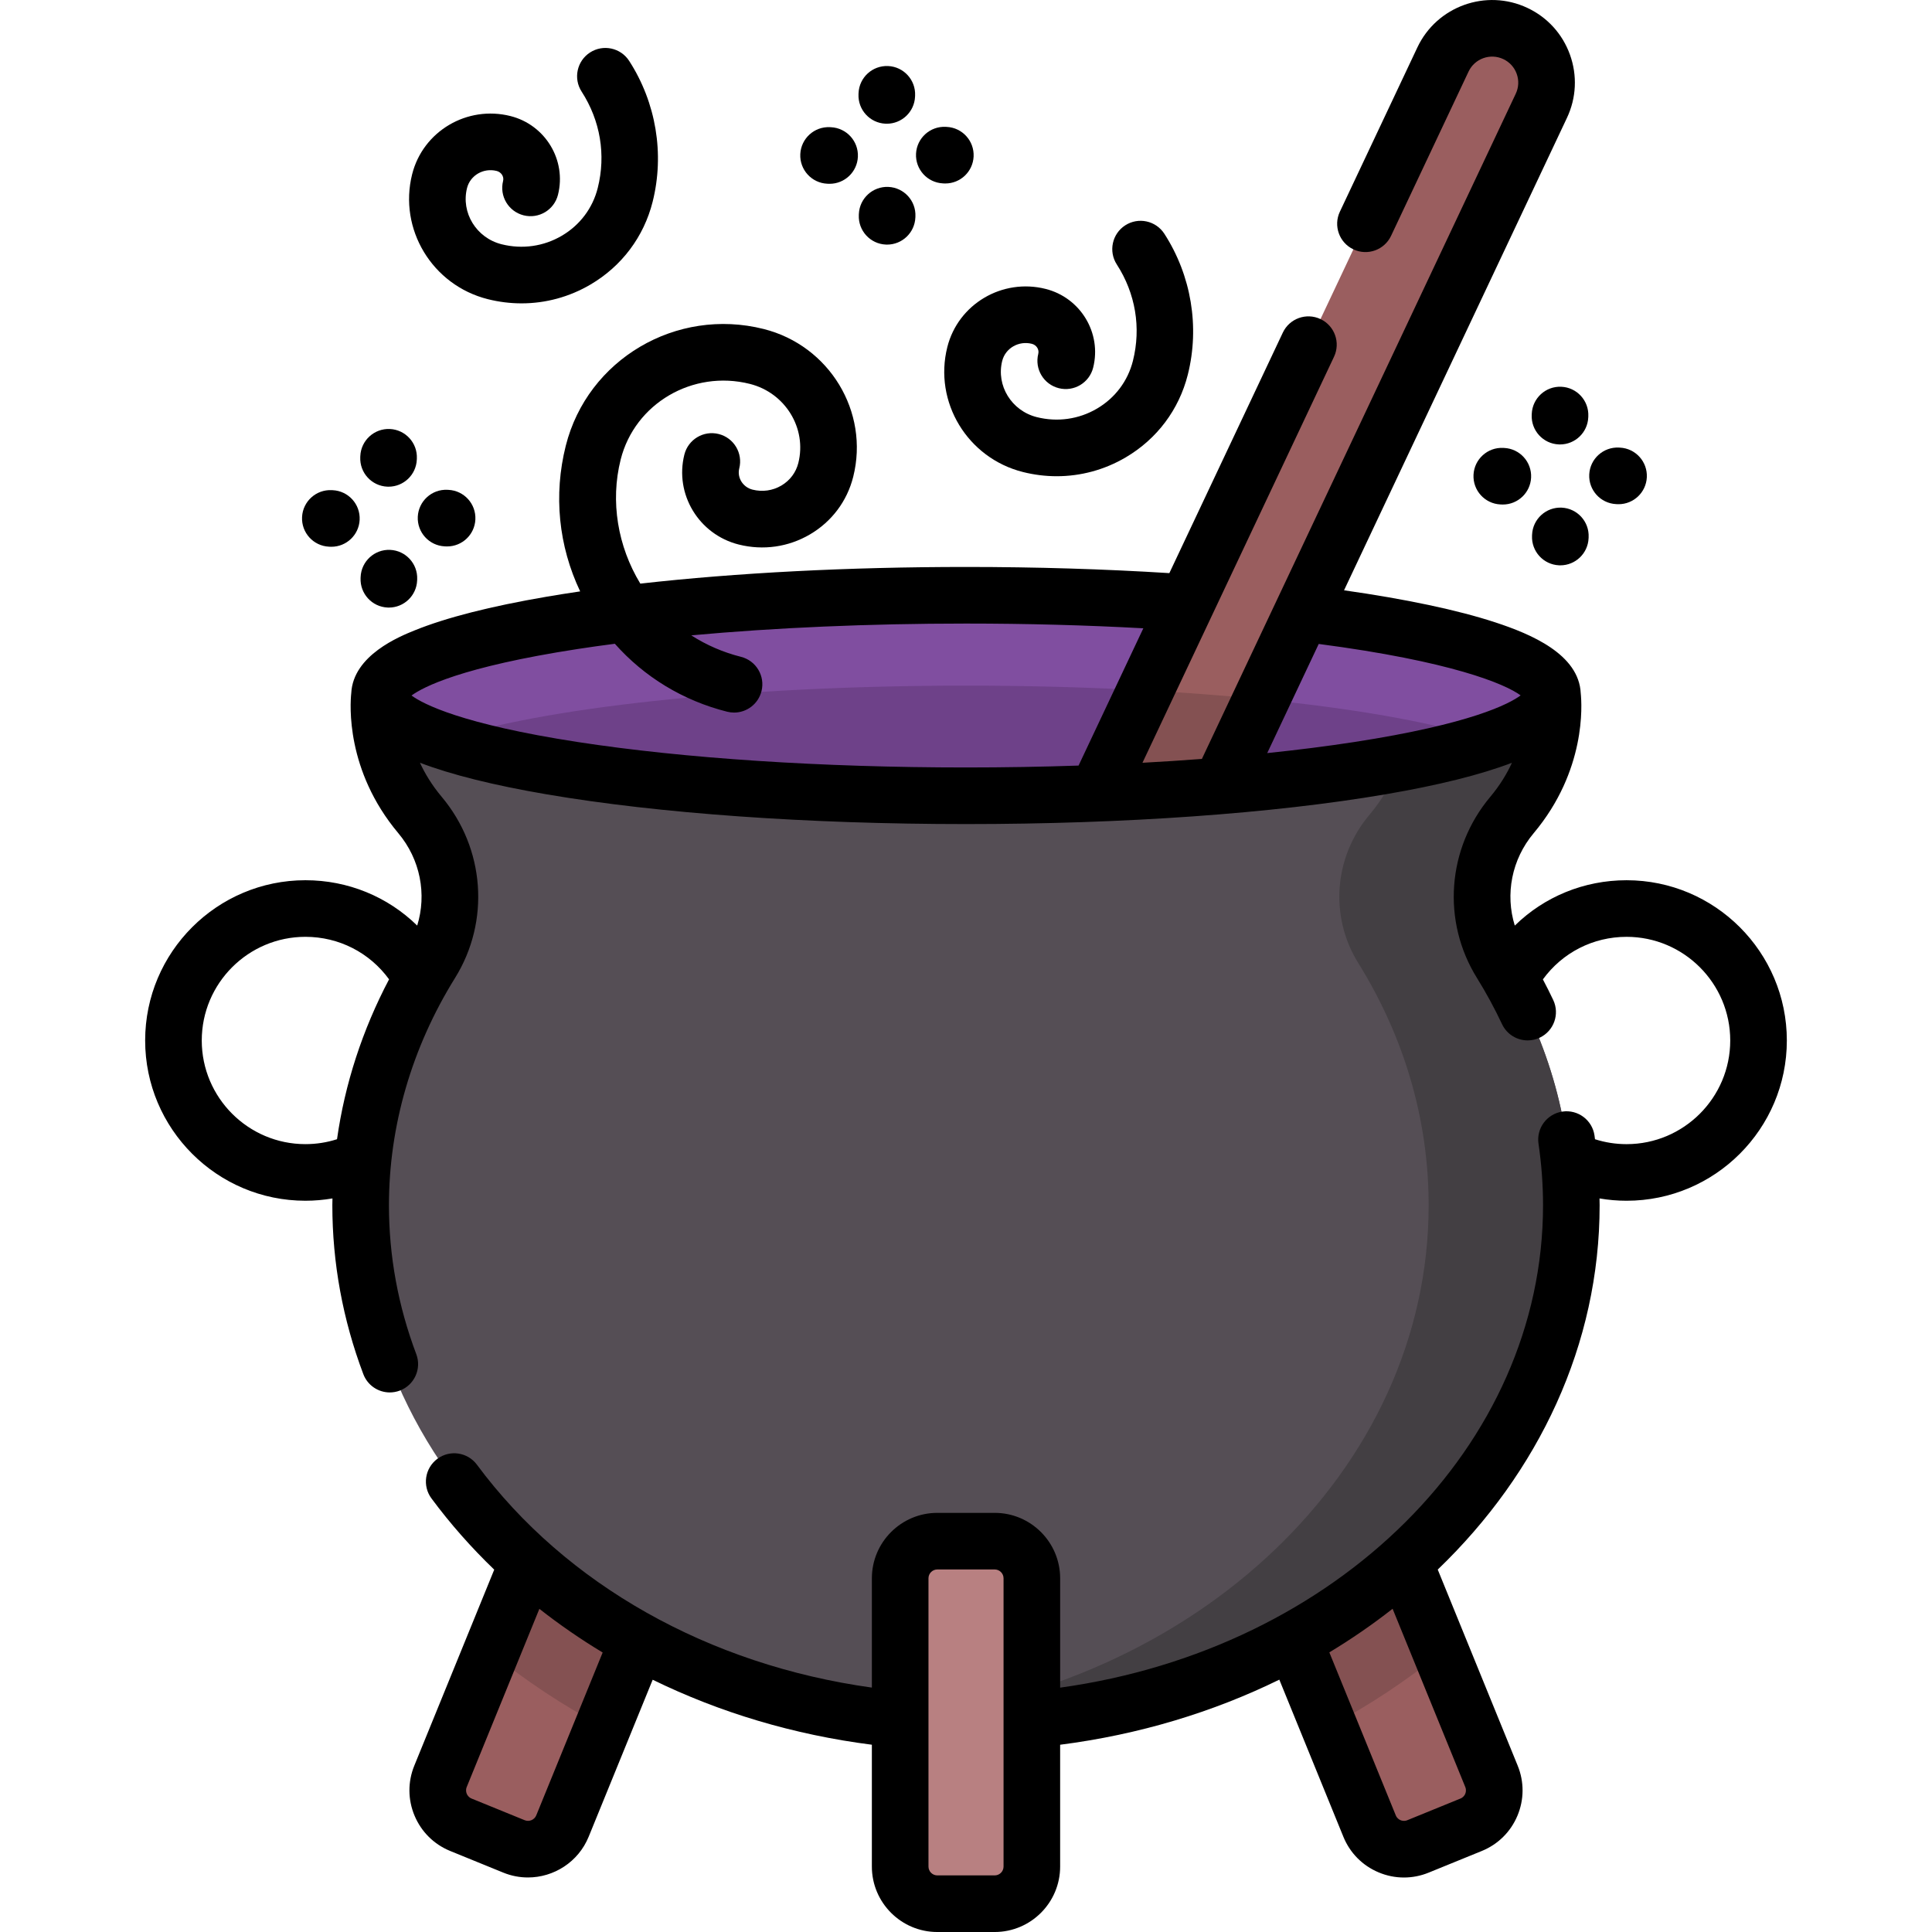 <?xml version="1.0" encoding="iso-8859-1"?>
<!-- Generator: Adobe Illustrator 24.0.2, SVG Export Plug-In . SVG Version: 6.00 Build 0)  -->
<svg version="1.1" id="Capa_1" xmlns="http://www.w3.org/2000/svg" xmlns:xlink="http://www.w3.org/1999/xlink" x="0px" y="0px"
	 viewBox="0 0 511.996 511.996" style="enable-background:new 0 0 511.996 511.996;" xml:space="preserve">
<g>
	<g>
		<g>
			<g>
				<g>
					<path style="fill:#9A5E5F;" d="M136.22,489.316l-14.079-5.741c-5.035-2.053-7.452-7.799-5.399-12.834l28.841-70.733
						c2.053-5.035,7.799-7.452,12.834-5.399l14.079,5.741c5.035,2.053,7.452,7.799,5.399,12.834l-28.841,70.733
						C147.001,488.951,141.255,491.369,136.22,489.316z"/>
					<path style="fill:#845152;" d="M177.898,413.179l-18.115,44.432c-10.525-5.612-20.469-12.179-29.674-19.642l15.477-37.964
						c2.048-5.031,7.798-7.453,12.829-5.395l14.079,5.74C177.533,402.398,179.946,408.148,177.898,413.179z"/>
				</g>
				<g>
					<path style="fill:#9A5E5F;" d="M375.782,489.316l14.079-5.741c5.035-2.053,7.452-7.799,5.399-12.834l-28.841-70.733
						c-2.053-5.035-7.799-7.452-12.834-5.399l-14.079,5.741c-5.035,2.053-7.452,7.799-5.399,12.834l28.841,70.733
						C365.001,488.951,370.747,491.369,375.782,489.316z"/>
					<path style="fill:#845152;" d="M381.894,437.959c-9.205,7.473-19.149,14.039-29.674,19.642l-18.115-44.422
						c-2.048-5.031,0.364-10.781,5.405-12.829l14.079-5.74c5.031-2.058,10.781,0.364,12.829,5.395L381.894,437.959z"/>
				</g>
			</g>
			<g>
				<path style="fill:#554E55;" d="M400.688,215.982c13.013-15.501,10.742-31.665,10.742-31.665H100.563
					c0,0-2.271,16.163,10.741,31.664c9.355,11.144,10.587,26.883,2.908,39.242c-11.897,19.145-18.638,40.986-18.638,64.173
					c0,75.698,71.824,137.063,160.424,137.063s160.424-61.365,160.424-137.063c0-23.189-6.742-45.031-18.641-64.177
					C390.102,242.862,391.334,227.124,400.688,215.982z"/>
				<path style="fill:#433F43;" d="M416.418,319.4c0,75.691-71.822,137.057-160.42,137.057c-6.399,0-12.71-0.325-18.913-0.945
					c79.698-7.994,141.517-65.885,141.517-136.112c0-23.196-6.744-45.033-18.647-64.182c-7.679-12.356-6.439-28.099,2.914-39.234
					c13.006-15.506,10.741-31.663,10.741-31.663h37.816c0,0,2.274,16.156-10.741,31.663c-9.353,11.135-10.584,26.878-2.904,39.234
					C409.684,274.367,416.418,296.204,416.418,319.4z"/>
			</g>
			<ellipse style="fill:#6E4189;" cx="255.998" cy="184.317" rx="155.434" ry="26.568"/>
			<path style="fill:#804EA0;" d="M411.428,184.316c0,4.31-6,8.38-16.65,11.98c-25.62-8.66-78.14-14.6-138.78-14.6
				s-113.16,5.94-138.78,14.6c-10.65-3.6-16.65-7.67-16.65-11.98c0-14.67,69.59-26.57,155.43-26.57S411.428,169.646,411.428,184.316
				z"/>
			<path style="fill:#B88081;" d="M263.603,504.496h-15.204c-5.437,0-9.845-4.408-9.845-9.845v-76.387
				c0-5.437,4.408-9.845,9.845-9.845h15.204c5.437,0,9.845,4.408,9.845,9.845v76.387
				C273.449,500.088,269.041,504.496,263.603,504.496z"/>
		</g>
		<g>
			<path style="fill:#9A5E5F;" d="M408.466,28.047l-85.034,180.219c-10.338,0.847-21.315,1.506-32.775,1.959L382.406,15.75
				c3.397-7.187,11.982-10.269,19.179-6.872C408.782,12.265,411.863,20.85,408.466,28.047z"/>
		</g>
		<path style="fill:#845152;" d="M334.258,185.306l-10.83,22.96c-10.33,0.85-21.31,1.51-32.77,1.96l12.86-27.27
			C314.328,183.556,324.628,184.346,334.258,185.306z"/>
	</g>
	<g>
		<path d="M169.693,154.665c-5.997-9.864-8-21.778-5.21-32.877c3.738-14.865,19.098-23.856,34.236-20.053
			c9.395,2.363,15.156,11.771,12.842,20.973c-0.633,2.517-2.23,4.638-4.496,5.971c-2.303,1.355-5.014,1.737-7.637,1.078
			c-2.558-0.644-4.135-3.171-3.516-5.635c1.01-4.017-1.428-8.092-5.445-9.102c-4.014-1.013-8.092,1.428-9.102,5.445
			c-2.636,10.485,3.826,21.179,14.405,23.839c6.47,1.627,13.182,0.669,18.901-2.696c5.755-3.386,9.817-8.799,11.437-15.242
			c4.331-17.223-6.314-34.798-23.73-39.178c-23.163-5.826-46.687,8.057-52.441,30.942c-3.282,13.051-1.911,26.543,3.813,38.594
			c-3.061,0.45-6.039,0.921-8.924,1.414c-14.804,2.531-26.531,5.52-34.857,8.884c-4.095,1.655-16.376,6.625-16.881,16.659
			c-0.314,2.933-1.504,20.471,12.472,37.122c5.837,6.953,7.576,16.184,5.002,24.482c-7.82-7.651-18.328-12.019-29.624-12.019
			c-23.418,0-42.47,19.052-42.47,42.47s19.052,42.47,42.47,42.47c2.426,0,4.818-0.213,7.169-0.612
			c-0.009,0.601-0.032,1.201-0.032,1.802c0,15.27,2.762,30.328,8.209,44.757c1.134,3.003,3.987,4.854,7.018,4.853
			c0.88,0,1.775-0.156,2.647-0.485c3.875-1.463,5.831-5.79,4.368-9.666c-4.806-12.73-7.242-26.006-7.242-39.459
			c0-20.96,6.054-41.782,17.508-60.215c9.357-15.058,7.938-34.356-3.533-48.021c-2.567-3.058-4.421-6.127-5.761-9.031
			c8.229,3.154,19.496,5.967,33.537,8.368c29.762,5.087,69.244,7.889,111.172,7.889s81.41-2.802,111.172-7.889
			c14.023-2.397,25.281-5.206,33.507-8.356c-1.336,2.909-3.181,5.977-5.734,9.019c-11.47,13.665-12.89,32.961-3.532,48.018
			c2.409,3.877,4.645,7.993,6.645,12.233c1.279,2.713,3.976,4.303,6.788,4.303c1.072,0,2.161-0.231,3.194-0.719
			c3.747-1.767,5.351-6.236,3.584-9.982c-0.872-1.848-1.795-3.668-2.743-5.468c5.169-7.097,13.297-11.277,22.179-11.277
			c15.147,0,27.47,12.323,27.47,27.47s-12.323,27.47-27.47,27.47c-2.883,0-5.688-0.443-8.371-1.303c-0.046-0.333-0.08-0.668-0.129-1
			c-0.604-4.098-4.407-6.93-8.513-6.327c-4.098,0.604-6.93,4.415-6.327,8.513c0.796,5.403,1.2,10.889,1.2,16.307
			c0,63.66-54.56,117.651-127.969,127.844v-28.976c0-9.564-7.781-17.345-17.346-17.345h-15.204c-9.564,0-17.345,7.781-17.345,17.345
			v28.96c-43.219-5.988-81.099-27.277-104.66-59.064c-2.466-3.327-7.163-4.025-10.492-1.559c-3.328,2.467-4.025,7.164-1.559,10.492
			c4.992,6.734,10.563,13.035,16.633,18.875l-21.183,51.948c-1.748,4.288-1.72,9.001,0.077,13.273
			c1.798,4.271,5.149,7.585,9.437,9.333l14.084,5.742c2.133,0.868,4.341,1.278,6.515,1.278c6.846,0,13.351-4.077,16.097-10.794
			l16.964-41.607c17.755,8.686,37.386,14.58,58.086,17.224v32.286c0,9.564,7.781,17.345,17.345,17.345h15.204
			c9.564,0,17.346-7.781,17.346-17.345v-32.282c20.946-2.68,40.532-8.648,58.085-17.25l16.968,41.624
			c1.747,4.295,5.063,7.65,9.338,9.447c2.164,0.91,4.441,1.365,6.721,1.365c2.217,0,4.435-0.431,6.549-1.293l14.075-5.737
			c4.295-1.747,7.65-5.064,9.447-9.339c1.794-4.269,1.82-8.981,0.072-13.27l-21.187-51.967
			c26.775-25.722,42.902-59.671,42.902-96.551c0-0.6-0.025-1.202-0.033-1.803c2.353,0.4,4.746,0.613,7.174,0.613
			c23.418,0,42.47-19.052,42.47-42.47s-19.052-42.47-42.47-42.47c-11.296,0-21.805,4.368-29.625,12.02
			c-2.576-8.298-0.838-17.529,4.999-24.482c13.922-16.584,12.797-34.045,12.478-37.083c-0.473-10.321-13.101-15.661-22.652-18.793
			c-9.952-3.264-23.7-6.171-40.075-8.497l59.066-125.183c2.499-5.296,2.785-11.247,0.805-16.756
			c-1.979-5.506-5.984-9.91-11.269-12.396c-10.922-5.157-24.001-0.466-29.163,10.454L355.077,56.1
			c-1.767,3.746-0.163,8.216,3.583,9.983c3.748,1.768,8.216,0.163,9.983-3.583l20.543-43.545c1.627-3.442,5.752-4.919,9.205-3.291
			c1.665,0.784,2.925,2.169,3.547,3.901c0.624,1.736,0.534,3.611-0.254,5.281L318.51,201.122c-5.133,0.39-10.391,0.729-15.747,1.02
			L353.527,94.54c1.767-3.746,0.163-8.216-3.583-9.983c-3.746-1.767-8.215-0.163-9.983,3.583l-30.072,63.742
			c-17.24-1.08-35.343-1.634-53.891-1.634C224.891,150.248,195.136,151.792,169.693,154.665z M89.313,301.902
			c-2.684,0.861-5.491,1.304-8.375,1.304c-15.147,0-27.47-12.323-27.47-27.47s12.323-27.47,27.47-27.47
			c8.877,0,17,4.175,22.169,11.264C96.044,272.921,91.385,287.249,89.313,301.902z M153.068,196.638
			c-30.752-4.741-40.914-10.055-44.012-12.321c3.097-2.267,13.26-7.581,44.012-12.322c3.182-0.491,6.485-0.953,9.87-1.393
			c7.8,8.794,18.073,15.069,29.762,18.008c0.614,0.154,1.229,0.229,1.834,0.229c3.356,0,6.413-2.27,7.268-5.673
			c1.01-4.017-1.427-8.093-5.444-9.103c-4.745-1.193-9.172-3.127-13.165-5.688c22.177-2.036,47.122-3.126,72.805-3.126
			c16.109,0,31.866,0.425,46.993,1.254l-17.164,36.382c-9.75,0.328-19.73,0.5-29.829,0.5
			C217.841,203.385,181.286,200.989,153.068,196.638z M358.928,196.638c-7.194,1.109-14.936,2.09-23.102,2.937l13.647-28.923
			c35.13,4.601,49.393,10.597,53.509,13.634C399.935,186.534,389.822,191.875,358.928,196.638z M142.116,481.078
			c-0.491,1.201-1.869,1.78-3.067,1.293l-14.08-5.74c-0.78-0.318-1.132-0.927-1.273-1.262s-0.33-1.013-0.013-1.791l19.255-47.221
			c5.312,4.173,10.91,8.039,16.771,11.572L142.116,481.078z M265.949,494.651c0,1.293-1.052,2.345-2.346,2.345h-15.204
			c-1.293,0-2.345-1.052-2.345-2.345v-76.387c0-1.293,1.052-2.345,2.345-2.345h15.204c1.293,0,2.346,1.052,2.346,2.345V494.651z
			 M388.312,473.577c0.319,0.782,0.131,1.46-0.01,1.795c-0.171,0.407-0.531,0.956-1.276,1.259l-14.08,5.74
			c-0.783,0.32-1.461,0.131-1.795-0.01c-0.407-0.171-0.955-0.53-1.258-1.276l-17.607-43.192c5.881-3.549,11.48-7.409,16.765-11.558
			L388.312,473.577z"/>
		<path d="M251.047,91.981c-3.66,14.556,5.33,29.407,20.039,33.106c2.97,0.747,5.974,1.116,8.956,1.116
			c6.386,0,12.671-1.693,18.289-4.999c8.277-4.87,14.119-12.652,16.447-21.912c3.188-12.675,0.923-26.286-6.214-37.342
			c-2.247-3.481-6.89-4.479-10.369-2.234c-3.48,2.247-4.48,6.889-2.233,10.369c4.963,7.688,6.48,16.762,4.27,25.549
			c-1.341,5.335-4.717,9.825-9.506,12.642c-4.824,2.839-10.5,3.642-15.98,2.264c-6.688-1.682-10.793-8.367-9.15-14.901
			c0.848-3.371,4.368-5.402,7.846-4.527c1.232,0.31,1.998,1.503,1.708,2.659c-1.01,4.018,1.427,8.093,5.445,9.103
			c4.017,1.012,8.092-1.427,9.102-5.444c2.308-9.177-3.343-18.537-12.596-20.864C265.597,73.668,253.912,80.588,251.047,91.981z"/>
		<path d="M129.259,79.277c2.969,0.747,5.974,1.116,8.956,1.116c6.386,0,12.671-1.693,18.289-4.999
			c8.277-4.87,14.119-12.652,16.447-21.912c3.188-12.676,0.922-26.287-6.214-37.342c-2.247-3.481-6.89-4.479-10.369-2.234
			c-3.48,2.247-4.48,6.889-2.233,10.369c4.963,7.688,6.479,16.761,4.27,25.549c-1.341,5.335-4.717,9.825-9.506,12.642
			c-4.824,2.838-10.5,3.643-15.98,2.264c-6.688-1.682-10.793-8.367-9.15-14.901c0.848-3.371,4.368-5.401,7.846-4.527
			c1.232,0.31,1.999,1.503,1.708,2.659c-1.01,4.017,1.427,8.093,5.444,9.103c4.022,1.01,8.093-1.427,9.103-5.444
			c2.309-9.177-3.342-18.537-12.596-20.865c-11.5-2.89-23.187,4.024-26.051,15.416C105.56,60.726,114.55,75.578,129.259,79.277z"/>
		<path d="M405.929,109.666l-0.013,0.297c-0.177,4.138,3.034,7.637,7.173,7.813c0.109,0.005,0.217,0.007,0.326,0.007
			c3.995,0,7.315-3.15,7.488-7.18l0.013-0.297c0.177-4.138-3.034-7.637-7.173-7.813
			C409.606,102.311,406.106,105.528,405.929,109.666z"/>
		<path d="M413.839,134.529c-4.127-0.182-7.642,3.021-7.825,7.16l-0.013,0.297c-0.184,4.138,3.022,7.642,7.16,7.825
			c0.113,0.005,0.226,0.007,0.338,0.007c3.989,0,7.308-3.143,7.487-7.167l0.013-0.297
			C421.183,138.217,417.977,134.713,413.839,134.529z"/>
		<path d="M398.352,118.699c-4.123-0.208-7.656,2.986-7.859,7.123c-0.204,4.137,2.986,7.656,7.123,7.859l0.278,0.013
			c0.125,0.006,0.25,0.009,0.375,0.009c3.973,0,7.288-3.121,7.484-7.132c0.204-4.137-2.986-7.656-7.123-7.859L398.352,118.699z"/>
		<path d="M428.285,133.593l0.278,0.014c0.126,0.006,0.25,0.009,0.375,0.009c3.972,0,7.287-3.12,7.484-7.131
			c0.204-4.137-2.985-7.656-7.122-7.859l-0.278-0.014c-4.129-0.202-7.656,2.984-7.859,7.122
			C420.959,129.87,424.148,133.389,428.285,133.593z"/>
		<path d="M234.669,32.781c0.113,0.005,0.226,0.007,0.338,0.007c3.989,0,7.308-3.143,7.487-7.167l0.013-0.297
			c0.184-4.138-3.022-7.642-7.16-7.825c-4.133-0.179-7.642,3.021-7.825,7.16l-0.013,0.297
			C227.325,29.094,230.531,32.597,234.669,32.781z"/>
		<path d="M235.431,49.533c-4.128-0.182-7.642,3.021-7.825,7.16l-0.013,0.297c-0.184,4.138,3.022,7.642,7.16,7.825
			c0.113,0.005,0.226,0.007,0.338,0.007c3.989,0,7.308-3.143,7.487-7.167l0.013-0.297C242.775,53.221,239.569,49.717,235.431,49.533
			z"/>
		<path d="M219.221,48.686l0.278,0.013c0.121,0.006,0.241,0.008,0.361,0.008c3.979,0,7.295-3.128,7.486-7.145
			c0.196-4.138-2.999-7.651-7.136-7.847l-0.278-0.013c-4.132-0.202-7.65,2.999-7.847,7.136
			C211.889,44.977,215.083,48.49,219.221,48.686z"/>
		<path d="M249.877,48.597l0.278,0.014c0.126,0.006,0.25,0.009,0.375,0.009c3.972,0,7.287-3.12,7.484-7.131
			c0.204-4.137-2.985-7.656-7.122-7.859l-0.278-0.014c-4.124-0.207-7.656,2.984-7.859,7.122
			C242.551,44.875,245.74,48.394,249.877,48.597z"/>
		<path d="M102.632,128.97c0.113,0.005,0.226,0.007,0.338,0.007c3.989,0,7.308-3.143,7.487-7.167l0.013-0.297
			c0.184-4.138-3.022-7.642-7.16-7.825c-4.127-0.186-7.642,3.021-7.825,7.16l-0.013,0.297
			C95.288,125.282,98.494,128.786,102.632,128.97z"/>
		<path d="M103.382,145.722c-4.127-0.181-7.636,3.034-7.813,7.173l-0.013,0.297c-0.177,4.138,3.034,7.637,7.173,7.813
			c0.109,0.005,0.217,0.007,0.326,0.007c3.995,0,7.315-3.15,7.488-7.18l0.013-0.297C110.731,149.398,107.52,145.899,103.382,145.722
			z"/>
		<path d="M87.171,144.874l0.278,0.014c0.126,0.006,0.25,0.009,0.375,0.009c3.972,0,7.287-3.12,7.484-7.131
			c0.204-4.137-2.985-7.656-7.122-7.859l-0.278-0.014c-4.136-0.201-7.656,2.984-7.859,7.122
			C79.845,141.152,83.034,144.671,87.171,144.874z"/>
		<path d="M118.577,129.805c-4.127-0.211-7.656,2.986-7.859,7.123c-0.204,4.137,2.986,7.656,7.123,7.859l0.278,0.013
			c0.125,0.006,0.25,0.009,0.375,0.009c3.973,0,7.288-3.121,7.484-7.132c0.204-4.137-2.986-7.656-7.123-7.859L118.577,129.805z"/>
	</g>
</g>
<g>
</g>
<g>
</g>
<g>
</g>
<g>
</g>
<g>
</g>
<g>
</g>
<g>
</g>
<g>
</g>
<g>
</g>
<g>
</g>
<g>
</g>
<g>
</g>
<g>
</g>
<g>
</g>
<g>
</g>
</svg>
